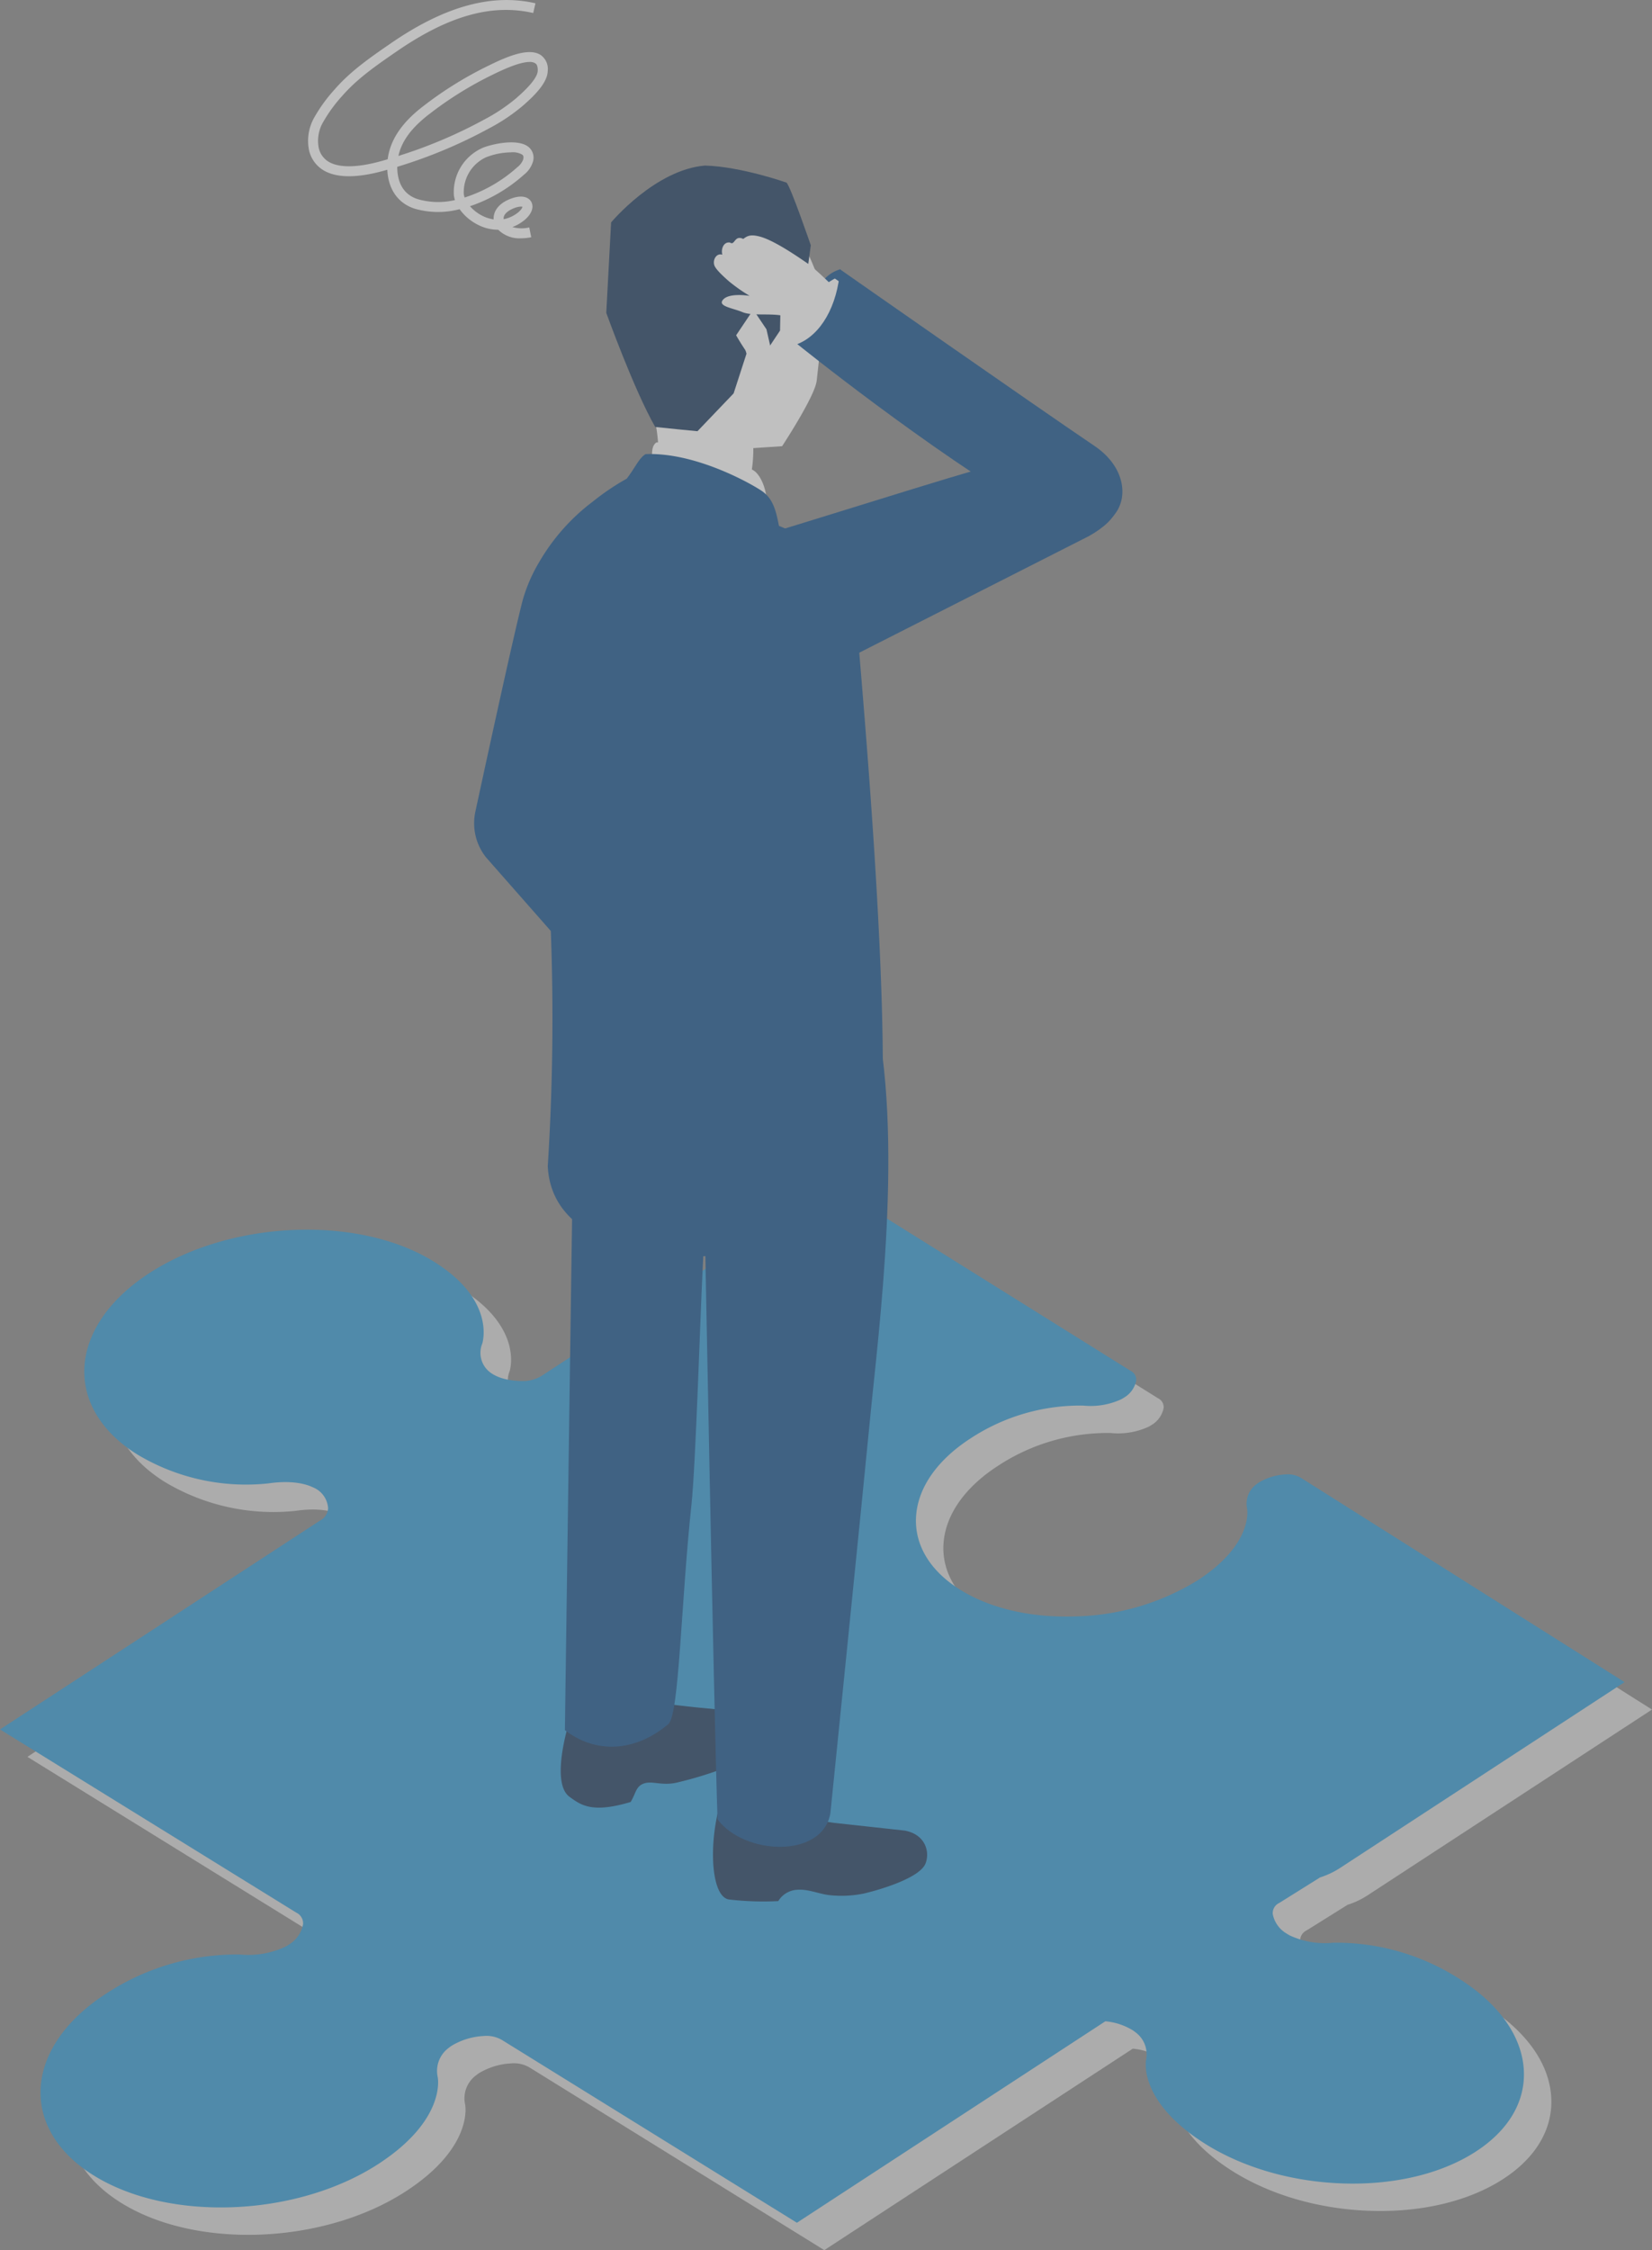 <svg xmlns="http://www.w3.org/2000/svg" xmlns:xlink="http://www.w3.org/1999/xlink" width="334.544" height="455.417" viewBox="0 0 334.544 455.417">
  <rect x="0" y="0" width="334.544" height="455.417" fill="#808080" stroke="none"/>
  <defs>
    <clipPath id="clip-path">
      <rect id="Rectangle_3308" data-name="Rectangle 3308" width="334.544" height="455.417" fill="none"/>
    </clipPath>
  </defs>
  <g id="bg" transform="translate(-187.162 -876.792)">
    <g id="Group_8557" data-name="Group 8557" transform="translate(0 581)">
      <g id="Group_8478" data-name="Group 8478" transform="translate(187.162 295.795)" opacity="0.5">
        <g id="Group_8476" data-name="Group 8476" transform="translate(0 -0.003)" clip-path="url(#clip-path)">
          <path id="Path_26017" data-name="Path 26017" d="M318.757,1163.675l-.1-.063a46.184,46.184,0,0,0-25.992-7.6,16.83,16.83,0,0,1-8.734-1.447q-.388-.2-.736-.43a5.867,5.867,0,0,1-2.77-3.916,2.264,2.264,0,0,1,1.286-2.243l8.295-5.184a16.585,16.585,0,0,0,3.938-1.842l.032-.021,57.691-37.66-65.539-41.349a5.172,5.172,0,0,0-3.1-.688,11.637,11.637,0,0,0-5.391,1.618q-.287.186-.545.392a4.861,4.861,0,0,0-1.87,4.888c.056.293,1.23,7.239-10,14.527l-.1.062a49.153,49.153,0,0,1-24.487,7.244c-9.078.342-17.45-1.588-23.576-5.434s-9.273-9.148-8.858-14.929c.413-5.758,4.307-11.3,10.967-15.624l.085-.056a40.47,40.47,0,0,1,22.785-6.622,14.743,14.743,0,0,0,7.655-1.256q.34-.178.645-.376a5.14,5.14,0,0,0,2.432-3.427,1.984,1.984,0,0,0-1.123-1.967l-60.072-37.513-.579.375-1.1.712L158.321,1024.3l.028.017-25.87,16.887-.013.009a7.209,7.209,0,0,1-3.846,1.119c-2.951-.005-5.306-.65-6.817-1.86a4.95,4.95,0,0,1-1.468-5.711c.116-.359,2.659-8.893-9.839-16.625-15.246-9.433-41.044-8.374-57.567,2.349l-.1.065c-16.52,10.785-17.528,27.247-2.252,36.7a42.758,42.758,0,0,0,26.417,5.8c3.643-.532,6.847-.256,9.022.78a4.9,4.9,0,0,1,3.107,4.281,3.056,3.056,0,0,1-1.669,2.481l-64.2,41.872-.577.376,60,37.08a2.4,2.4,0,0,1,1.373,2.352,6.128,6.128,0,0,1-2.916,4.147q-.346.224-.731.428a17.68,17.68,0,0,1-9.172,1.545,48.4,48.4,0,0,0-27.154,7.978l-.113.073c-16.52,10.784-17.53,27.248-2.25,36.7,15.246,9.433,41.042,8.373,57.567-2.349l.1-.065c13.512-8.821,12.006-17.186,11.934-17.538a5.788,5.788,0,0,1,2.184-5.869,8.287,8.287,0,0,1,.692-.5,13.96,13.96,0,0,1,6.406-1.939,6.244,6.244,0,0,1,3.738.81l58.846,36.445.874.541,62.462-40.773a12.785,12.785,0,0,1,5.5,1.79q.327.213.622.448a5.547,5.547,0,0,1,2.125,5.582c-.064.334-1.417,8.259,11.389,16.6l.109.071c7.652,4.952,17.573,7.9,27.934,8.31s19.917-1.782,26.916-6.161,10.6-10.424,10.135-17.023c-.461-6.572-4.9-12.907-12.489-17.851" transform="translate(-17.125 -757.268)" fill="#d8d8d8"/>
          <path id="Path_26018" data-name="Path 26018" d="M296.08,1141l-.1-.063a46.193,46.193,0,0,0-25.992-7.6,16.827,16.827,0,0,1-8.735-1.447q-.388-.2-.736-.43a5.866,5.866,0,0,1-2.77-3.916,2.264,2.264,0,0,1,1.285-2.243l8.295-5.184a16.6,16.6,0,0,0,3.938-1.843l.032-.021,57.691-37.66-65.539-41.349a5.174,5.174,0,0,0-3.1-.688,11.644,11.644,0,0,0-5.391,1.617q-.287.186-.545.392a4.861,4.861,0,0,0-1.87,4.889c.056.292,1.23,7.238-10,14.527l-.1.062a49.154,49.154,0,0,1-24.487,7.244c-9.078.341-17.45-1.588-23.576-5.434s-9.273-9.148-8.858-14.929c.413-5.758,4.307-11.3,10.967-15.624l.085-.056a40.471,40.471,0,0,1,22.785-6.622,14.746,14.746,0,0,0,7.655-1.256q.34-.178.645-.376a5.138,5.138,0,0,0,2.432-3.427,1.983,1.983,0,0,0-1.123-1.967L168.9,980.083l-.579.375-1.1.712-31.577,20.453.028.017-25.87,16.887-.013.009a7.2,7.2,0,0,1-3.846,1.119c-2.951-.005-5.306-.65-6.817-1.86a4.95,4.95,0,0,1-1.468-5.711c.116-.359,2.659-8.893-9.839-16.625-15.246-9.434-41.044-8.374-57.567,2.349l-.1.065c-16.52,10.785-17.528,27.247-2.252,36.7a42.758,42.758,0,0,0,26.417,5.8c3.643-.532,6.847-.256,9.022.78a4.9,4.9,0,0,1,3.107,4.281,3.056,3.056,0,0,1-1.669,2.482l-64.2,41.872-.577.376,60,37.08a2.4,2.4,0,0,1,1.373,2.353,6.127,6.127,0,0,1-2.916,4.147q-.346.225-.731.428a17.679,17.679,0,0,1-9.172,1.545A48.393,48.393,0,0,0,21.4,1143.7l-.112.073c-16.52,10.784-17.53,27.248-2.25,36.7,15.246,9.434,41.042,8.373,57.567-2.349l.1-.065c13.512-8.821,12.006-17.186,11.935-17.538a5.789,5.789,0,0,1,2.184-5.869,8.458,8.458,0,0,1,.692-.5,13.957,13.957,0,0,1,6.406-1.938,6.241,6.241,0,0,1,3.738.81l58.846,36.445.874.541,62.462-40.773a12.785,12.785,0,0,1,5.5,1.79q.327.213.622.448a5.548,5.548,0,0,1,2.125,5.583c-.064.334-1.417,8.26,11.389,16.6l.108.071c7.652,4.952,17.573,7.9,27.934,8.31s19.917-1.782,26.916-6.161,10.6-10.424,10.135-17.022c-.461-6.572-4.9-12.907-12.489-17.851" transform="translate(0 -740.143)" fill="#1f94d3"/>
          <path id="Path_26019" data-name="Path 26019" d="M658.9,237.732a24.4,24.4,0,0,1,2.29-8.561,15.985,15.985,0,0,1,2.946-4.087,7.014,7.014,0,0,1,3.614-2.482,4.473,4.473,0,0,1,.711,4.182c-1.611,4.651-5.07,11.357-9.561,10.948" transform="translate(-497.589 -168.104)" fill="#004486"/>
          <path id="Path_26020" data-name="Path 26020" d="M513.565,194.394a56.353,56.353,0,0,0,2.545,6.986s4.061,6.592,3.311,17.149c3.178-1.807,5.541-1.407,9.376-.69a58.58,58.58,0,0,1,9.246,3.025,27.268,27.268,0,0,0,.67-6.342l5.833-.389s6.615-10.041,7-13.223c.335-2.774,1.75-16.527,1.75-16.527s-3.924-13.507-9.31-17.827S527.43,164,521.2,166.968a17.707,17.707,0,0,0-9.6,11.884c-.752,4.1.3,8.881,1.968,15.542" transform="translate(-386.163 -123.826)" fill="#fff"/>
          <path id="Path_26021" data-name="Path 26021" d="M598.716,1490.744c2.337.916,15.566,2.831,15.566,2.831l14.337,1.568c4.3.82,5.1,4.452,4.18,6.694-1.065,2.608-7.722,4.891-12.317,6.008a22.349,22.349,0,0,1-7.115.362c-2.064-.218-4.3-1.261-6.512-1.085a4.744,4.744,0,0,0-3.859,2.291,60.1,60.1,0,0,1-10.036-.333c-3.647-.672-4.132-11.565-1.6-19.844Z" transform="translate(-445.39 -1124.646)" fill="#072951"/>
          <path id="Path_26022" data-name="Path 26022" d="M474.25,1400.091c2.571,1.349,17.555,2.844,17.555,2.844l11.226,1.074c2.786.289,5.241,2.42,3.9,4.881-1.555,2.863-6.178,4.859-9.567,6.15a77.814,77.814,0,0,1-10.25,3.124c-2.878.57-4.762-.427-6.345.1-1.738.575-1.66,1.952-2.765,3.769-7.857,2.354-10.093.606-12.366-1.036-3.961-2.861-.125-15-.125-15Z" transform="translate(-350.293 -1057.326)" fill="#072951"/>
          <path id="Path_26023" data-name="Path 26023" d="M469.1,772.948c.608-18.535,4.384-26.309,4.384-26.309s.31,1.45,5.15,5.2c-.511-5.166-.228-9.808,1.187-13.34,3.936-9.828,24.657-12.588,24.657-12.588,5.8,3.012,22.159,12.676,25.256,25.6,6.368,26.574,1.058,66.017-.7,84.324-1.245,12.979-7.984,79.325-7.984,79.325-1.6,9.283-17.492,8.49-22.861,1.256-.8-24.5-2.571-119.864-2.571-119.864-.142,2.687-.294,5.582-.452,8.709-.469,9.285-1.393,39.43-2.251,47.442-2.141,20-2.474,42.558-4.682,44.431-6.645,5.637-14.644,6.094-20.952,1.234,0,0,1.645-120.2,1.816-125.424" transform="translate(-352.886 -548.198)" fill="#004486"/>
          <path id="Path_26024" data-name="Path 26024" d="M559.371,377.724c-1.315-.28-2.642-.477-3.966-.7l-.734-.346a79.243,79.243,0,0,0-9.626-4.032c-2.288-.738-3.226-.889-5.513-1.643-.209-2.642-.465-4.467.7-5.283,8.5-.408,17.438,4.344,19.613,5.62,1.8,1.055,3,4.932,2.7,7.251-1.05-.322-2.1-.64-3.17-.868" transform="translate(-407.31 -276.168)" fill="#fff"/>
          <path id="Path_26025" data-name="Path 26025" d="M542.256,157.825l.659-4.829s-4.089-11.906-4.922-12.684c0,0-9.14-3.233-16.5-3.454-10.119.844-19.017,11.51-19.017,11.51l-.979,18.3s5.616,15.615,9.912,23.1c2.676.3,8.555.858,8.555.858l7.32-7.653,2.61-8.043s-1.722-5.176.446-6.4c1.332-.754,2.016-.039,3.072,1.07.621.652.878,4.253.878,4.253l2.395-3.592.171-8.894Z" transform="translate(-378.721 -103.352)" fill="#072951"/>
          <path id="Path_26026" data-name="Path 26026" d="M612.375,256.032,608.9,261.21a49.549,49.549,0,0,0,3.722,5.583l3.4-2.508L615.045,260Z" transform="translate(-459.829 -193.351)" fill="#fff"/>
          <path id="Path_26027" data-name="Path 26027" d="M657.641,243.045a30.98,30.98,0,0,1,3.192-8.808c1.228-2.008,4.87-3.988,4.87-3.988l1.585,2.637-1.8,7.887-6.147,2.264Z" transform="translate(-496.64 -173.88)" fill="#fff"/>
          <path id="Path_26028" data-name="Path 26028" d="M613.661,217.22c-2.5-1.455-5.506-4.446-9.009-6.313-2.625-.605-6.364.071-8.376-.776s-5.171-1.183-3.85-2.574,5.322-.712,5.322-.712a34.411,34.411,0,0,1-4.209-2.96c-1.609-1.418-2.716-2.53-2.948-3.263-.345-1.1.459-2.494,1.632-2.105-.308-1.064.209-2.671,1.555-2.461,1,.693.866-1.608,2.686-.73.821-.63,1.469-.956,3.266-.5,2.782.7,7.312,3.771,9.805,5.491s10.723,10.215,11.09,10.672-4.157,1.694-4.157,1.694Z" transform="translate(-445.944 -146.967)" fill="#fff"/>
          <path id="Path_26029" data-name="Path 26029" d="M662.114,245.067l-4.473-1.978c4.5-4.1,8.514-8.61,8.078-12.781l3.483,2.38c-1.282,1.976-5.331,9.691-7.088,12.38" transform="translate(-496.64 -173.924)" fill="#fff"/>
          <path id="Path_26030" data-name="Path 26030" d="M719.751,258.457C707.535,250.209,668.2,222.7,668.2,222.7c-.557,7.422-3.887,13.262-8.665,15.122,0,0,26.582,21.462,48.713,34.345,15.9,9.255,22.894-6.019,11.5-13.709" transform="translate(-498.07 -168.178)" fill="#004486"/>
          <path id="Path_26031" data-name="Path 26031" d="M614.949,414.23l53.565-27.183c5.912-3.349,8.221-7.3,4.606-14.343-1.923-3.747-5.874-4.947-14.207-2.75-16.434,4.332-33.415,9.938-58.144,17.455-17.645,5.363-.854,30.143,14.18,26.82" transform="translate(-447.981 -278.556)" fill="#004486"/>
          <path id="Path_26032" data-name="Path 26032" d="M469.579,408.075c-.4-5.146.279-4.014-3.072-8.642-2.338-3.228-4.453-4.9-8.46-7.458a24.6,24.6,0,0,0-4.117-2.079c-.637-3.313-1.274-5.606-3.567-7.135-2.372-1.582-13.482-7.8-23.444-7.39-1.363.818-2.1,2.752-3.826,4.973a49.327,49.327,0,0,0-6.847,4.621,41.221,41.221,0,0,0-10.852,12.22,32.247,32.247,0,0,0-3.345,7.687c-1.8,6.888-7.243,31.95-9.6,42.863a11.1,11.1,0,0,0,2.162,9.249l13.118,14.9a474.526,474.526,0,0,1-.618,47.591c.69,14.447,17.669,17.374,25.282,18.094,22.254,2.1,37.76-13.546,41.51-17.79,3.649-23.72-3.215-97.274-4.325-111.7" transform="translate(-296.183 -283.459)" fill="#004486"/>
          <path id="Path_26033" data-name="Path 26033" d="M297.879,48.23a6.12,6.12,0,0,1-4.613-1.735,9.029,9.029,0,0,1-4.327-1.117,10.078,10.078,0,0,1-3.492-3.045,17.14,17.14,0,0,1-9.026-.078c-3.413-1.064-5.434-3.926-5.614-7.9l-.784.219c-5.468,1.5-9.57,1.457-12.191-.142a6.356,6.356,0,0,1-2.934-4.321,9.577,9.577,0,0,1,1.106-6.319,31.483,31.483,0,0,1,4.139-5.7c3.2-3.692,7.258-6.489,11.178-9.192l.164-.113c10.875-7.5,20.466-10.16,29.323-8.126l-.453,1.972c-8.388-1.926-17.2.559-27.722,7.819l-.164.113c-3.817,2.632-7.764,5.354-10.8,8.853a29.676,29.676,0,0,0-3.876,5.32,7.563,7.563,0,0,0-.917,4.963,4.353,4.353,0,0,0,2.007,3.009c2.1,1.278,5.761,1.25,10.6-.082q.7-.194,1.4-.4c.492-3.921,2.891-7.472,7.294-10.813A75,75,0,0,1,291.061,13.4l.406-.2c3.82-1.875,8.041-3.588,10.383-2.081a3.452,3.452,0,0,1,1.443,3.262c-.07,2.411-2.762,5.044-5.1,7.068a37.712,37.712,0,0,1-6.742,4.511,98.5,98.5,0,0,1-18.632,7.8c0,2.4.731,5.476,4.206,6.56a14.874,14.874,0,0,0,7.482.169,5.107,5.107,0,0,1-.224-1.006,9.772,9.772,0,0,1,5.585-9.447c1.235-.635,7.109-2.232,9.523-.309a2.8,2.8,0,0,1,.879,3.082,5.243,5.243,0,0,1-1.746,2.507,31.56,31.56,0,0,1-10.973,6.419,8.377,8.377,0,0,0,2.339,1.853,7.509,7.509,0,0,0,2.45.81c-.085-1.407.747-3.136,3.427-4.166,2.464-.947,3.816-.233,4.26.751.648,1.436-.567,3.308-2.955,4.552a8.7,8.7,0,0,1-.926.416,6.8,6.8,0,0,0,3.407.077l.4,1.984a10.544,10.544,0,0,1-2.071.215m-.015-6.417a3.95,3.95,0,0,0-1.371.312c-1.455.559-2.252,1.4-2.127,2.237a6.344,6.344,0,0,0,1.771-.618c1.5-.78,1.993-1.607,2.035-1.894a1.039,1.039,0,0,0-.308-.037m-1.91-10.978a14.257,14.257,0,0,0-5.161,1,7.76,7.76,0,0,0-4.5,7.44,3.132,3.132,0,0,0,.171.7,29.431,29.431,0,0,0,10.7-6.161,3.543,3.543,0,0,0,1.146-1.51c.181-.712-.062-.907-.179-1a3.732,3.732,0,0,0-2.175-.479m3.652-18.284c-1.476,0-3.9.825-7.248,2.466l-.421.205a72.977,72.977,0,0,0-12.53,7.8c-3.637,2.76-5.7,5.52-6.357,8.548a96.216,96.216,0,0,0,17.427-7.389,35.821,35.821,0,0,0,6.391-4.267c2.886-2.5,4.367-4.381,4.4-5.6.033-1.149-.38-1.415-.516-1.5a2.109,2.109,0,0,0-1.149-.269" transform="translate(-192.373 0.003)" fill="#fff"/>
        </g>
      </g>
    </g>
  </g>
</svg>
